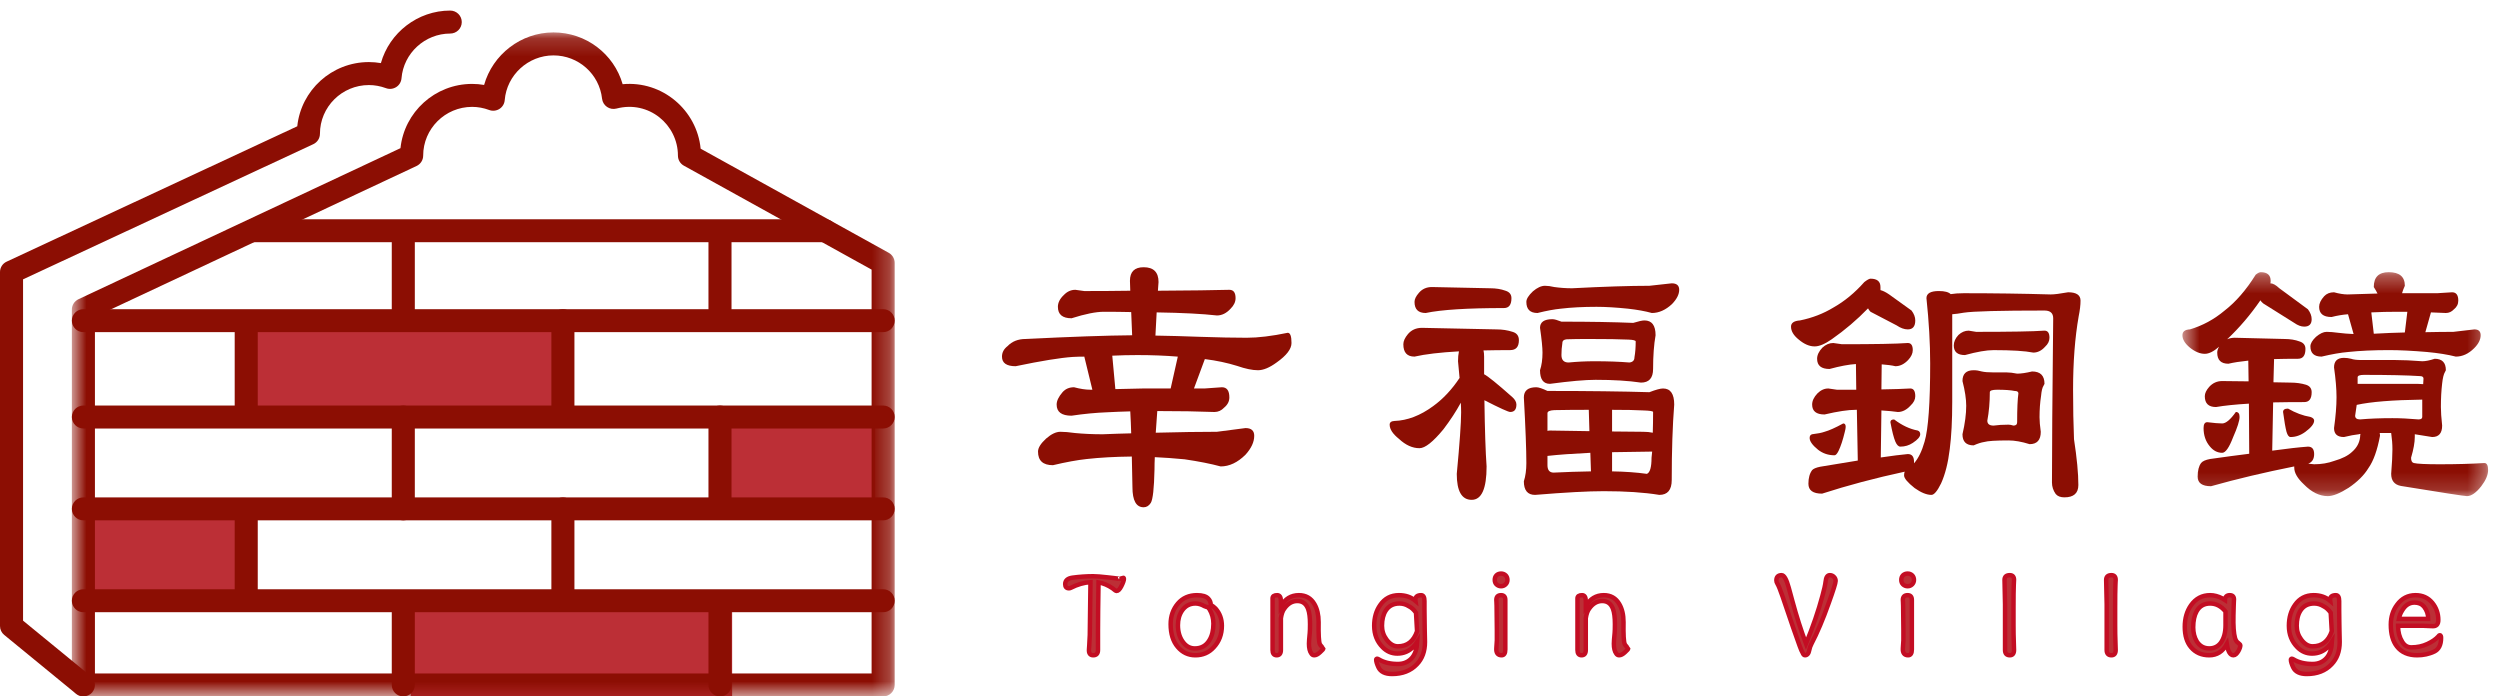<?xml version="1.0" encoding="UTF-8"?>
<svg width="140px" height="39px" viewBox="0 0 140 39" version="1.1" xmlns="http://www.w3.org/2000/svg" xmlns:xlink="http://www.w3.org/1999/xlink">
    <!-- Generator: sketchtool 46.2 (44496) - http://www.bohemiancoding.com/sketch -->
    <title>B4E18140-A82F-4776-AF0C-4A795D2A7B87</title>
    <desc>Created with sketchtool.</desc>
    <defs>
        <polygon id="path-1" points="0.691 37.34 46.769 37.34 46.769 0.155 0.691 0.155"></polygon>
        <polygon id="path-3" points="17.667 12.847 17.667 0.306 0.549 0.306 0.549 12.847"></polygon>
    </defs>
    <g id="1140" stroke="none" stroke-width="1" fill="none" fill-rule="evenodd">
        <g id="320_首頁" transform="translate(-90, -40)">
            <g id="Page-1-Copy-5" transform="translate(90, 40)">
                <polygon id="Fill-1" fill="#BC2F36" points="23 39 41 39 41 34 23 34"></polygon>
                <polygon id="Fill-2" fill="#BC2F36" points="5 34 14 34 14 29 5 29"></polygon>
                <polygon id="Fill-3" fill="#BC2F36" points="40 28 49 28 49 23 40 23"></polygon>
                <polygon id="Fill-4" fill="#BC2F36" points="14 23 31 23 31 18 14 18"></polygon>
                <g id="Group-101">
                    <g id="Group-7" transform="translate(3.333, 1.66)">
                        <mask id="mask-2" fill="white">
                            <use xlink:href="#path-1"></use>
                        </mask>
                        <g id="Clip-6"></g>
                        <path d="M1.983,36.054 L45.477,36.054 L45.477,13.439 L34.962,7.617 C34.757,7.503 34.631,7.288 34.631,7.054 C34.631,5.323 33.002,3.943 31.19,4.419 C31.009,4.467 30.815,4.434 30.66,4.328 C30.505,4.221 30.403,4.054 30.383,3.868 C30.23,2.485 29.06,1.442 27.66,1.442 C26.243,1.442 25.045,2.543 24.931,3.949 C24.916,4.15 24.806,4.332 24.635,4.44 C24.464,4.548 24.251,4.571 24.061,4.5 C23.75,4.384 23.427,4.325 23.106,4.325 C21.594,4.325 20.365,5.55 20.365,7.054 C20.365,7.304 20.22,7.53 19.993,7.636 L1.983,16.084 L1.983,36.054 Z M46.123,37.341 L1.338,37.341 C0.981,37.341 0.691,37.053 0.691,36.698 L0.691,15.676 C0.691,15.428 0.836,15.201 1.062,15.095 L19.094,6.637 C19.305,4.618 21.024,3.039 23.106,3.039 C23.331,3.039 23.556,3.058 23.777,3.097 C24.255,1.398 25.835,0.155 27.66,0.155 C29.486,0.155 31.047,1.363 31.535,3.055 C33.772,2.848 35.695,4.519 35.903,6.666 L46.437,12.498 C46.642,12.612 46.769,12.827 46.769,13.061 L46.769,36.698 C46.769,37.053 46.48,37.341 46.123,37.341 L46.123,37.341 Z" id="Fill-5" fill="#8C0E03" mask="url(#mask-2)"></path>
                    </g>
                    <path d="M49.456,34.285 L4.671,34.285 C4.314,34.285 4.024,33.997 4.024,33.642 C4.024,33.286 4.314,32.998 4.671,32.998 L49.456,32.998 C49.813,32.998 50.102,33.286 50.102,33.642 C50.102,33.997 49.813,34.285 49.456,34.285" id="Fill-8" fill="#8C0E03"></path>
                    <path d="M49.456,29.14 L4.671,29.14 C4.314,29.14 4.024,28.852 4.024,28.497 C4.024,28.142 4.314,27.854 4.671,27.854 L49.456,27.854 C49.813,27.854 50.102,28.142 50.102,28.497 C50.102,28.852 49.813,29.14 49.456,29.14" id="Fill-10" fill="#8C0E03"></path>
                    <path d="M49.456,23.996 L4.671,23.996 C4.314,23.996 4.024,23.708 4.024,23.353 C4.024,22.998 4.314,22.71 4.671,22.71 L49.456,22.71 C49.813,22.71 50.102,22.998 50.102,23.353 C50.102,23.708 49.813,23.996 49.456,23.996" id="Fill-12" fill="#8C0E03"></path>
                    <path d="M13.789,34.042 C13.431,34.042 13.143,33.754 13.143,33.398 L13.143,28.658 C13.143,28.303 13.431,28.015 13.789,28.015 C14.146,28.015 14.434,28.303 14.434,28.658 L14.434,33.398 C14.434,33.754 14.146,34.042 13.789,34.042" id="Fill-14" fill="#8C0E03"></path>
                    <path d="M22.584,39 C22.228,39 21.939,38.712 21.939,38.357 L21.939,33.856 C21.939,33.501 22.228,33.213 22.584,33.213 C22.941,33.213 23.23,33.501 23.23,33.856 L23.23,38.357 C23.23,38.712 22.941,39 22.584,39" id="Fill-16" fill="#8C0E03"></path>
                    <path d="M22.584,29.14 C22.228,29.14 21.939,28.852 21.939,28.497 L21.939,23.353 C21.939,22.998 22.228,22.71 22.584,22.71 C22.941,22.71 23.23,22.998 23.23,23.353 L23.23,28.497 C23.23,28.852 22.941,29.14 22.584,29.14" id="Fill-18" fill="#8C0E03"></path>
                    <path d="M22.584,18.354 C22.228,18.354 21.939,18.066 21.939,17.711 L21.939,13.186 C21.939,12.831 22.228,12.543 22.584,12.543 C22.941,12.543 23.23,12.831 23.23,13.186 L23.23,17.711 C23.23,18.066 22.941,18.354 22.584,18.354" id="Fill-20" fill="#8C0E03"></path>
                    <path d="M31.523,34.042 C31.167,34.042 30.877,33.754 30.877,33.398 L30.877,28.497 C30.877,28.142 31.167,27.854 31.523,27.854 C31.88,27.854 32.168,28.142 32.168,28.497 L32.168,33.398 C32.168,33.754 31.88,34.042 31.523,34.042" id="Fill-22" fill="#8C0E03"></path>
                    <path d="M49.456,18.6 L4.671,18.6 C4.314,18.6 4.024,18.312 4.024,17.957 C4.024,17.601 4.314,17.314 4.671,17.314 L49.456,17.314 C49.813,17.314 50.102,17.601 50.102,17.957 C50.102,18.312 49.813,18.6 49.456,18.6" id="Fill-24" fill="#8C0E03"></path>
                    <path d="M13.789,23.501 C13.431,23.501 13.143,23.213 13.143,22.858 L13.143,18.117 C13.143,17.762 13.431,17.474 13.789,17.474 C14.146,17.474 14.434,17.762 14.434,18.117 L14.434,22.858 C14.434,23.213 14.146,23.501 13.789,23.501" id="Fill-26" fill="#8C0E03"></path>
                    <path d="M31.523,23.501 C31.167,23.501 30.877,23.213 30.877,22.858 L30.877,17.956 C30.877,17.601 31.167,17.313 31.523,17.313 C31.88,17.313 32.168,17.601 32.168,17.956 L32.168,22.858 C32.168,23.213 31.88,23.501 31.523,23.501" id="Fill-28" fill="#8C0E03"></path>
                    <path d="M40.319,39 C39.962,39 39.674,38.712 39.674,38.357 L39.674,33.856 C39.674,33.501 39.962,33.213 40.319,33.213 C40.676,33.213 40.965,33.501 40.965,33.856 L40.965,38.357 C40.965,38.712 40.676,39 40.319,39" id="Fill-30" fill="#8C0E03"></path>
                    <path d="M40.319,28.647 C39.962,28.647 39.674,28.36 39.674,28.004 L39.674,23.353 C39.674,22.997 39.962,22.71 40.319,22.71 C40.676,22.71 40.965,22.997 40.965,23.353 L40.965,28.004 C40.965,28.36 40.676,28.647 40.319,28.647" id="Fill-32" fill="#8C0E03"></path>
                    <path d="M40.319,17.939 C39.962,17.939 39.674,17.651 39.674,17.296 L39.674,13.557 C39.674,13.203 39.962,12.914 40.319,12.914 C40.676,12.914 40.965,13.203 40.965,13.557 L40.965,17.296 C40.965,17.651 40.676,17.939 40.319,17.939" id="Fill-34" fill="#8C0E03"></path>
                    <path d="M46.208,13.565 L14.15,13.565 C13.794,13.565 13.505,13.277 13.505,12.922 C13.505,12.566 13.794,12.279 14.15,12.279 L46.208,12.279 C46.565,12.279 46.853,12.566 46.853,12.922 C46.853,13.277 46.565,13.565 46.208,13.565" id="Fill-36" fill="#8C0E03"></path>
                    <path d="M4.67,39 C4.526,39 4.38,38.952 4.26,38.853 L0.236,35.556 C0.086,35.434 0,35.251 0,35.059 L0,15.233 C0,14.984 0.144,14.757 0.373,14.652 L16.647,7.072 C16.858,5.055 18.576,3.476 20.658,3.476 C20.883,3.476 21.108,3.496 21.33,3.534 C21.807,1.835 23.386,0.592 25.212,0.592 C25.569,0.592 25.859,0.88 25.859,1.236 C25.859,1.591 25.569,1.879 25.212,1.879 C23.795,1.879 22.597,2.98 22.484,4.386 C22.467,4.587 22.358,4.77 22.187,4.877 C22.016,4.985 21.804,5.009 21.614,4.937 C21.302,4.822 20.979,4.763 20.658,4.763 C19.146,4.763 17.917,5.987 17.917,7.491 C17.917,7.742 17.772,7.968 17.544,8.074 L1.291,15.643 L1.291,34.756 L5.081,37.861 C5.356,38.086 5.396,38.491 5.169,38.765 C5.042,38.92 4.857,39 4.67,39" id="Fill-38" fill="#8C0E03"></path>
                    <path d="M62.911,32.356 C62.93,32.356 62.941,32.376 62.941,32.415 C62.941,32.499 62.892,32.639 62.792,32.836 C62.703,33.008 62.615,33.095 62.526,33.095 C62.491,33.095 62.417,33.045 62.303,32.946 C62.047,32.77 61.784,32.659 61.517,32.615 C61.498,33.839 61.488,34.735 61.488,35.301 L61.488,36.4 C61.488,36.597 61.399,36.695 61.222,36.695 C61.048,36.695 60.969,36.588 60.983,36.371 L60.999,36.127 C61.009,36.004 61.018,35.815 61.028,35.559 L61.066,32.6 C60.7,32.624 60.334,32.73 59.969,32.917 C59.929,32.936 59.895,32.946 59.865,32.946 C59.722,32.946 59.65,32.868 59.65,32.711 C59.65,32.509 59.786,32.388 60.057,32.349 C60.458,32.295 60.845,32.269 61.222,32.269 C61.389,32.269 61.666,32.29 62.052,32.335 L62.37,32.371 C62.622,32.401 62.725,32.415 62.682,32.415 C62.711,32.415 62.753,32.406 62.807,32.386 C62.857,32.366 62.892,32.356 62.911,32.356" id="Fill-40" fill="#BC2F36"></path>
                    <path d="M62.911,32.356 C62.93,32.356 62.941,32.376 62.941,32.415 C62.941,32.499 62.892,32.639 62.792,32.836 C62.703,33.008 62.615,33.095 62.526,33.095 C62.491,33.095 62.417,33.045 62.303,32.946 C62.047,32.77 61.784,32.659 61.517,32.615 C61.498,33.839 61.488,34.735 61.488,35.301 L61.488,36.4 C61.488,36.597 61.399,36.695 61.222,36.695 C61.048,36.695 60.969,36.588 60.983,36.371 L60.999,36.127 C61.009,36.004 61.018,35.815 61.028,35.559 L61.066,32.6 C60.7,32.624 60.334,32.73 59.969,32.917 C59.929,32.936 59.895,32.946 59.865,32.946 C59.722,32.946 59.65,32.868 59.65,32.711 C59.65,32.509 59.786,32.388 60.057,32.349 C60.458,32.295 60.845,32.269 61.222,32.269 C61.389,32.269 61.666,32.29 62.052,32.335 L62.37,32.371 C62.622,32.401 62.725,32.415 62.682,32.415 C62.711,32.415 62.753,32.406 62.807,32.386 C62.857,32.366 62.892,32.356 62.911,32.356 Z" id="Stroke-42" stroke="#C30D23" stroke-width="0.25"></path>
                    <path d="M66.913,36.312 C67.269,36.312 67.538,36.162 67.721,35.861 C67.874,35.616 67.951,35.304 67.951,34.924 C67.951,34.63 67.876,34.358 67.729,34.113 L67.646,34.01 C67.607,34.005 67.541,33.982 67.446,33.944 C67.274,33.844 67.106,33.796 66.942,33.796 C66.631,33.796 66.384,33.926 66.201,34.186 C66.043,34.413 65.964,34.689 65.964,35.013 C65.964,35.411 66.071,35.742 66.283,36.001 C66.451,36.208 66.661,36.312 66.913,36.312 M67.032,33.33 C67.343,33.33 67.556,33.397 67.669,33.529 C67.758,33.623 67.802,33.734 67.802,33.862 L67.802,33.87 C67.901,33.929 67.99,33.997 68.069,34.076 C68.306,34.342 68.425,34.664 68.425,35.043 C68.425,35.525 68.271,35.928 67.966,36.253 C67.698,36.547 67.357,36.695 66.942,36.695 C66.543,36.695 66.211,36.537 65.95,36.224 C65.687,35.913 65.556,35.49 65.556,34.953 C65.556,34.501 65.692,34.115 65.964,33.796 C66.231,33.485 66.586,33.33 67.032,33.33" id="Fill-44" fill="#BC2F36"></path>
                    <path d="M66.913,36.312 C67.269,36.312 67.538,36.162 67.721,35.861 C67.874,35.616 67.951,35.304 67.951,34.924 C67.951,34.63 67.876,34.358 67.729,34.113 L67.646,34.01 C67.607,34.005 67.541,33.982 67.446,33.944 C67.274,33.844 67.106,33.796 66.942,33.796 C66.631,33.796 66.384,33.926 66.201,34.186 C66.043,34.413 65.964,34.689 65.964,35.013 C65.964,35.411 66.071,35.742 66.283,36.001 C66.451,36.208 66.661,36.312 66.913,36.312 Z M67.032,33.33 C67.343,33.33 67.556,33.397 67.669,33.529 C67.758,33.623 67.802,33.734 67.802,33.862 L67.802,33.87 C67.901,33.929 67.99,33.997 68.069,34.076 C68.306,34.342 68.425,34.664 68.425,35.043 C68.425,35.525 68.271,35.928 67.966,36.253 C67.698,36.547 67.357,36.695 66.942,36.695 C66.543,36.695 66.211,36.537 65.95,36.224 C65.687,35.913 65.556,35.49 65.556,34.953 C65.556,34.501 65.692,34.115 65.964,33.796 C66.231,33.485 66.586,33.33 67.032,33.33 Z" id="Stroke-46" stroke="#C30D23" stroke-width="0.25"></path>
                    <path d="M71.522,33.33 C71.661,33.33 71.73,33.439 71.73,33.656 L71.73,33.943 C71.967,33.535 72.303,33.33 72.738,33.33 C73.123,33.33 73.412,33.495 73.605,33.825 C73.762,34.091 73.842,34.427 73.842,34.836 C73.832,35.534 73.855,35.945 73.909,36.068 C73.924,36.103 73.961,36.152 74.02,36.216 C74.079,36.275 74.109,36.307 74.109,36.312 C74.109,36.346 74.047,36.417 73.924,36.526 C73.805,36.639 73.696,36.695 73.597,36.695 C73.528,36.695 73.474,36.664 73.435,36.599 C73.346,36.481 73.302,36.297 73.302,36.046 C73.302,35.948 73.316,35.748 73.346,35.449 C73.356,35.345 73.361,35.18 73.361,34.954 C73.361,34.585 73.326,34.305 73.257,34.112 C73.148,33.808 72.946,33.656 72.649,33.656 C72.362,33.656 72.118,33.8 71.916,34.091 C71.827,34.209 71.765,34.385 71.73,34.622 L71.73,36.4 C71.73,36.597 71.651,36.695 71.493,36.695 C71.34,36.695 71.263,36.597 71.263,36.4 L71.263,33.507 C71.263,33.389 71.35,33.33 71.522,33.33" id="Fill-48" fill="#BC2F36"></path>
                    <path d="M71.522,33.33 C71.661,33.33 71.73,33.439 71.73,33.656 L71.73,33.943 C71.967,33.535 72.303,33.33 72.738,33.33 C73.123,33.33 73.412,33.495 73.605,33.825 C73.762,34.091 73.842,34.427 73.842,34.836 C73.832,35.534 73.855,35.945 73.909,36.068 C73.924,36.103 73.961,36.152 74.02,36.216 C74.079,36.275 74.109,36.307 74.109,36.312 C74.109,36.346 74.047,36.417 73.924,36.526 C73.805,36.639 73.696,36.695 73.597,36.695 C73.528,36.695 73.474,36.664 73.435,36.599 C73.346,36.481 73.302,36.297 73.302,36.046 C73.302,35.948 73.316,35.748 73.346,35.449 C73.356,35.345 73.361,35.18 73.361,34.954 C73.361,34.585 73.326,34.305 73.257,34.112 C73.148,33.808 72.946,33.656 72.649,33.656 C72.362,33.656 72.118,33.8 71.916,34.091 C71.827,34.209 71.765,34.385 71.73,34.622 L71.73,36.4 C71.73,36.597 71.651,36.695 71.493,36.695 C71.34,36.695 71.263,36.597 71.263,36.4 L71.263,33.507 C71.263,33.389 71.35,33.33 71.522,33.33 Z" id="Stroke-50" stroke="#C30D23" stroke-width="0.25"></path>
                    <path d="M79.296,34.312 C79.173,34.14 79.038,34.019 78.896,33.95 C78.733,33.846 78.558,33.796 78.37,33.796 C78.033,33.796 77.779,33.926 77.607,34.186 C77.463,34.407 77.392,34.693 77.392,35.043 C77.392,35.328 77.475,35.584 77.643,35.81 C77.831,36.065 78.043,36.194 78.281,36.194 C78.804,36.194 79.163,35.913 79.355,35.352 L79.296,34.312 Z M78.34,33.33 C78.711,33.33 79.019,33.436 79.267,33.648 L79.259,33.597 C79.259,33.419 79.368,33.33 79.585,33.33 C79.708,33.33 79.77,33.439 79.77,33.655 L79.77,34.12 L79.778,34.777 C79.778,34.836 79.78,35.008 79.785,35.293 C79.795,35.53 79.799,35.748 79.799,35.951 C79.799,36.472 79.647,36.889 79.341,37.204 C79,37.564 78.538,37.744 77.955,37.744 C77.564,37.744 77.31,37.618 77.192,37.367 C77.108,37.185 77.065,37.044 77.065,36.946 C77.065,36.907 77.085,36.887 77.125,36.887 C77.139,36.887 77.169,36.899 77.213,36.924 C77.495,37.096 77.851,37.183 78.281,37.183 C78.617,37.183 78.886,37.062 79.088,36.82 C79.252,36.619 79.346,36.324 79.37,35.936 C79.301,36.044 79.232,36.134 79.163,36.208 C78.911,36.469 78.607,36.6 78.251,36.6 C77.935,36.6 77.663,36.483 77.436,36.253 C77.115,35.933 76.954,35.53 76.954,35.043 C76.954,34.585 77.068,34.196 77.295,33.877 C77.547,33.513 77.895,33.33 78.34,33.33 L78.34,33.33 Z" id="Fill-52" fill="#BC2F36"></path>
                    <path d="M79.296,34.312 C79.173,34.14 79.038,34.019 78.896,33.95 C78.733,33.846 78.558,33.796 78.37,33.796 C78.033,33.796 77.779,33.926 77.607,34.186 C77.463,34.407 77.392,34.693 77.392,35.043 C77.392,35.328 77.475,35.584 77.643,35.81 C77.831,36.065 78.043,36.194 78.281,36.194 C78.804,36.194 79.163,35.913 79.355,35.352 L79.296,34.312 Z M78.34,33.33 C78.711,33.33 79.019,33.436 79.267,33.648 L79.259,33.597 C79.259,33.419 79.368,33.33 79.585,33.33 C79.708,33.33 79.77,33.439 79.77,33.655 L79.77,34.12 L79.778,34.777 C79.778,34.836 79.78,35.008 79.785,35.293 C79.795,35.53 79.799,35.748 79.799,35.951 C79.799,36.472 79.647,36.889 79.341,37.204 C79,37.564 78.538,37.744 77.955,37.744 C77.564,37.744 77.31,37.618 77.192,37.367 C77.108,37.185 77.065,37.044 77.065,36.946 C77.065,36.907 77.085,36.887 77.125,36.887 C77.139,36.887 77.169,36.899 77.213,36.924 C77.495,37.096 77.851,37.183 78.281,37.183 C78.617,37.183 78.886,37.062 79.088,36.82 C79.252,36.619 79.346,36.324 79.37,35.936 C79.301,36.044 79.232,36.134 79.163,36.208 C78.911,36.469 78.607,36.6 78.251,36.6 C77.935,36.6 77.663,36.483 77.436,36.253 C77.115,35.933 76.954,35.53 76.954,35.043 C76.954,34.585 77.068,34.196 77.295,33.877 C77.547,33.513 77.895,33.33 78.34,33.33 Z" id="Stroke-54" stroke="#C30D23" stroke-width="0.25"></path>
                    <path d="M84.061,33.33 C84.219,33.33 84.298,33.418 84.298,33.596 L84.298,36.371 C84.298,36.587 84.229,36.695 84.091,36.695 C83.878,36.695 83.78,36.567 83.795,36.312 L83.824,35.861 L83.824,35.279 L83.809,33.929 C83.809,33.874 83.806,33.808 83.802,33.729 C83.797,33.66 83.795,33.616 83.795,33.596 C83.795,33.418 83.883,33.33 84.061,33.33 M84.061,32.12 C84.165,32.12 84.252,32.155 84.322,32.224 C84.385,32.292 84.417,32.376 84.417,32.475 C84.417,32.573 84.382,32.657 84.314,32.726 C84.244,32.794 84.16,32.829 84.061,32.829 C83.962,32.829 83.876,32.794 83.802,32.726 C83.737,32.661 83.706,32.578 83.706,32.475 C83.706,32.371 83.737,32.285 83.802,32.216 C83.871,32.152 83.957,32.12 84.061,32.12" id="Fill-56" fill="#BC2F36"></path>
                    <path d="M84.061,33.33 C84.219,33.33 84.298,33.418 84.298,33.596 L84.298,36.371 C84.298,36.587 84.229,36.695 84.091,36.695 C83.878,36.695 83.78,36.567 83.795,36.312 L83.824,35.861 L83.824,35.279 L83.809,33.929 C83.809,33.874 83.806,33.808 83.802,33.729 C83.797,33.66 83.795,33.616 83.795,33.596 C83.795,33.418 83.883,33.33 84.061,33.33 Z M84.061,32.12 C84.165,32.12 84.252,32.155 84.322,32.224 C84.385,32.292 84.417,32.376 84.417,32.475 C84.417,32.573 84.382,32.657 84.314,32.726 C84.244,32.794 84.16,32.829 84.061,32.829 C83.962,32.829 83.876,32.794 83.802,32.726 C83.737,32.661 83.706,32.578 83.706,32.475 C83.706,32.371 83.737,32.285 83.802,32.216 C83.871,32.152 83.957,32.12 84.061,32.12 Z" id="Stroke-58" stroke="#C30D23" stroke-width="0.25"></path>
                    <path d="M88.597,33.33 C88.735,33.33 88.804,33.439 88.804,33.656 L88.804,33.943 C89.042,33.535 89.378,33.33 89.813,33.33 C90.198,33.33 90.487,33.495 90.679,33.825 C90.837,34.091 90.917,34.427 90.917,34.836 C90.906,35.534 90.929,35.945 90.984,36.068 C90.999,36.103 91.035,36.152 91.094,36.216 C91.153,36.275 91.183,36.307 91.183,36.312 C91.183,36.346 91.121,36.417 90.999,36.526 C90.879,36.639 90.77,36.695 90.672,36.695 C90.603,36.695 90.549,36.664 90.509,36.599 C90.42,36.481 90.376,36.297 90.376,36.046 C90.376,35.948 90.39,35.748 90.42,35.449 C90.43,35.345 90.435,35.18 90.435,34.954 C90.435,34.585 90.4,34.305 90.331,34.112 C90.223,33.808 90.02,33.656 89.724,33.656 C89.437,33.656 89.193,33.8 88.99,34.091 C88.901,34.209 88.839,34.385 88.804,34.622 L88.804,36.4 C88.804,36.597 88.725,36.695 88.568,36.695 C88.414,36.695 88.338,36.597 88.338,36.4 L88.338,33.507 C88.338,33.389 88.424,33.33 88.597,33.33" id="Fill-60" fill="#BC2F36"></path>
                    <path d="M88.597,33.33 C88.735,33.33 88.804,33.439 88.804,33.656 L88.804,33.943 C89.042,33.535 89.378,33.33 89.813,33.33 C90.198,33.33 90.487,33.495 90.679,33.825 C90.837,34.091 90.917,34.427 90.917,34.836 C90.906,35.534 90.929,35.945 90.984,36.068 C90.999,36.103 91.035,36.152 91.094,36.216 C91.153,36.275 91.183,36.307 91.183,36.312 C91.183,36.346 91.121,36.417 90.999,36.526 C90.879,36.639 90.77,36.695 90.672,36.695 C90.603,36.695 90.549,36.664 90.509,36.599 C90.42,36.481 90.376,36.297 90.376,36.046 C90.376,35.948 90.39,35.748 90.42,35.449 C90.43,35.345 90.435,35.18 90.435,34.954 C90.435,34.585 90.4,34.305 90.331,34.112 C90.223,33.808 90.02,33.656 89.724,33.656 C89.437,33.656 89.193,33.8 88.99,34.091 C88.901,34.209 88.839,34.385 88.804,34.622 L88.804,36.4 C88.804,36.597 88.725,36.695 88.568,36.695 C88.414,36.695 88.338,36.597 88.338,36.4 L88.338,33.507 C88.338,33.389 88.424,33.33 88.597,33.33 Z" id="Stroke-62" stroke="#C30D23" stroke-width="0.25"></path>
                    <path d="M99.772,32.209 C99.91,32.209 100.044,32.445 100.172,32.918 L100.379,33.678 C100.602,34.504 100.854,35.293 101.136,36.046 C101.521,35.112 101.828,34.221 102.054,33.375 C102.153,33.02 102.213,32.752 102.233,32.571 C102.257,32.33 102.336,32.209 102.469,32.209 C102.564,32.209 102.643,32.243 102.706,32.312 C102.766,32.371 102.796,32.445 102.796,32.533 C102.796,32.641 102.668,33.053 102.41,33.766 C102.089,34.671 101.766,35.436 101.439,36.061 C101.38,36.174 101.341,36.287 101.321,36.4 C101.286,36.597 101.205,36.695 101.076,36.695 C101.027,36.695 100.985,36.652 100.95,36.563 C100.911,36.504 100.854,36.374 100.78,36.171 C100.617,35.734 100.299,34.811 99.824,33.404 C99.695,33.03 99.599,32.791 99.535,32.689 C99.495,32.625 99.476,32.563 99.476,32.504 C99.476,32.307 99.574,32.209 99.772,32.209" id="Fill-64" fill="#BC2F36"></path>
                    <path d="M99.772,32.209 C99.91,32.209 100.044,32.445 100.172,32.918 L100.379,33.678 C100.602,34.504 100.854,35.293 101.136,36.046 C101.521,35.112 101.828,34.221 102.054,33.375 C102.153,33.02 102.213,32.752 102.233,32.571 C102.257,32.33 102.336,32.209 102.469,32.209 C102.564,32.209 102.643,32.243 102.706,32.312 C102.766,32.371 102.796,32.445 102.796,32.533 C102.796,32.641 102.668,33.053 102.41,33.766 C102.089,34.671 101.766,35.436 101.439,36.061 C101.38,36.174 101.341,36.287 101.321,36.4 C101.286,36.597 101.205,36.695 101.076,36.695 C101.027,36.695 100.985,36.652 100.95,36.563 C100.911,36.504 100.854,36.374 100.78,36.171 C100.617,35.734 100.299,34.811 99.824,33.404 C99.695,33.03 99.599,32.791 99.535,32.689 C99.495,32.625 99.476,32.563 99.476,32.504 C99.476,32.307 99.574,32.209 99.772,32.209 Z" id="Stroke-66" stroke="#C30D23" stroke-width="0.25"></path>
                    <path d="M106.828,33.33 C106.985,33.33 107.064,33.418 107.064,33.596 L107.064,36.371 C107.064,36.587 106.995,36.695 106.857,36.695 C106.644,36.695 106.546,36.567 106.561,36.312 L106.59,35.861 L106.59,35.279 L106.575,33.929 C106.575,33.874 106.573,33.808 106.568,33.729 C106.563,33.66 106.561,33.616 106.561,33.596 C106.561,33.418 106.649,33.33 106.828,33.33 M106.828,32.12 C106.931,32.12 107.018,32.155 107.088,32.224 C107.151,32.292 107.183,32.376 107.183,32.475 C107.183,32.573 107.148,32.657 107.08,32.726 C107.01,32.794 106.926,32.829 106.828,32.829 C106.728,32.829 106.642,32.794 106.568,32.726 C106.503,32.661 106.472,32.578 106.472,32.475 C106.472,32.371 106.503,32.285 106.568,32.216 C106.637,32.152 106.723,32.12 106.828,32.12" id="Fill-68" fill="#BC2F36"></path>
                    <path d="M106.828,33.33 C106.985,33.33 107.064,33.418 107.064,33.596 L107.064,36.371 C107.064,36.587 106.995,36.695 106.857,36.695 C106.644,36.695 106.546,36.567 106.561,36.312 L106.59,35.861 L106.59,35.279 L106.575,33.929 C106.575,33.874 106.573,33.808 106.568,33.729 C106.563,33.66 106.561,33.616 106.561,33.596 C106.561,33.418 106.649,33.33 106.828,33.33 Z M106.828,32.12 C106.931,32.12 107.018,32.155 107.088,32.224 C107.151,32.292 107.183,32.376 107.183,32.475 C107.183,32.573 107.148,32.657 107.08,32.726 C107.01,32.794 106.926,32.829 106.828,32.829 C106.728,32.829 106.642,32.794 106.568,32.726 C106.503,32.661 106.472,32.578 106.472,32.475 C106.472,32.371 106.503,32.285 106.568,32.216 C106.637,32.152 106.723,32.12 106.828,32.12 Z" id="Stroke-70" stroke="#C30D23" stroke-width="0.25"></path>
                    <path d="M112.549,32.209 C112.707,32.209 112.786,32.297 112.786,32.474 C112.786,32.499 112.784,32.543 112.779,32.607 C112.775,32.666 112.772,32.715 112.772,32.755 C112.761,33.011 112.756,33.441 112.756,34.046 L112.756,34.984 C112.756,35.357 112.761,35.672 112.772,35.927 C112.781,36.184 112.786,36.34 112.786,36.4 C112.786,36.597 112.707,36.695 112.549,36.695 C112.371,36.695 112.282,36.597 112.282,36.4 L112.282,33.839 C112.282,33.687 112.277,33.459 112.267,33.153 C112.257,32.853 112.253,32.627 112.253,32.474 C112.253,32.297 112.351,32.209 112.549,32.209" id="Fill-72" fill="#BC2F36"></path>
                    <path d="M112.549,32.209 C112.707,32.209 112.786,32.297 112.786,32.474 C112.786,32.499 112.784,32.543 112.779,32.607 C112.775,32.666 112.772,32.715 112.772,32.755 C112.761,33.011 112.756,33.441 112.756,34.046 L112.756,34.984 C112.756,35.357 112.761,35.672 112.772,35.927 C112.781,36.184 112.786,36.34 112.786,36.4 C112.786,36.597 112.707,36.695 112.549,36.695 C112.371,36.695 112.282,36.597 112.282,36.4 L112.282,33.839 C112.282,33.687 112.277,33.459 112.267,33.153 C112.257,32.853 112.253,32.627 112.253,32.474 C112.253,32.297 112.351,32.209 112.549,32.209 Z" id="Stroke-74" stroke="#C30D23" stroke-width="0.25"></path>
                    <path d="M118.24,32.209 C118.399,32.209 118.478,32.297 118.478,32.474 C118.478,32.499 118.475,32.543 118.47,32.607 C118.466,32.666 118.464,32.715 118.464,32.755 C118.453,33.011 118.448,33.441 118.448,34.046 L118.448,34.984 C118.448,35.357 118.453,35.672 118.464,35.927 C118.473,36.184 118.478,36.34 118.478,36.4 C118.478,36.597 118.399,36.695 118.24,36.695 C118.063,36.695 117.974,36.597 117.974,36.4 L117.974,33.839 C117.974,33.687 117.969,33.459 117.959,33.153 C117.949,32.853 117.945,32.627 117.945,32.474 C117.945,32.297 118.043,32.209 118.24,32.209" id="Fill-76" fill="#BC2F36"></path>
                    <path d="M118.24,32.209 C118.399,32.209 118.478,32.297 118.478,32.474 C118.478,32.499 118.475,32.543 118.47,32.607 C118.466,32.666 118.464,32.715 118.464,32.755 C118.453,33.011 118.448,33.441 118.448,34.046 L118.448,34.984 C118.448,35.357 118.453,35.672 118.464,35.927 C118.473,36.184 118.478,36.34 118.478,36.4 C118.478,36.597 118.399,36.695 118.24,36.695 C118.063,36.695 117.974,36.597 117.974,36.4 L117.974,33.839 C117.974,33.687 117.969,33.459 117.959,33.153 C117.949,32.853 117.945,32.627 117.945,32.474 C117.945,32.297 118.043,32.209 118.24,32.209 Z" id="Stroke-78" stroke="#C30D23" stroke-width="0.25"></path>
                    <path d="M123.769,33.796 C123.428,33.796 123.176,33.941 123.013,34.23 C122.884,34.462 122.82,34.762 122.82,35.131 C122.82,35.436 122.887,35.699 123.021,35.921 C123.189,36.181 123.421,36.311 123.718,36.311 C123.994,36.311 124.211,36.203 124.37,35.987 C124.543,35.741 124.629,35.419 124.629,35.02 L124.629,34.245 C124.387,33.946 124.1,33.796 123.769,33.796 L123.769,33.796 Z M124.599,33.604 C124.604,33.421 124.693,33.33 124.866,33.33 C125.024,33.33 125.103,33.409 125.103,33.567 C125.103,33.591 125.101,33.635 125.096,33.699 C125.091,33.783 125.088,33.852 125.088,33.906 L125.073,34.452 C125.059,35.053 125.088,35.48 125.163,35.736 C125.203,35.864 125.263,35.956 125.349,36.009 C125.422,36.068 125.459,36.11 125.459,36.134 C125.459,36.219 125.424,36.324 125.355,36.452 C125.261,36.614 125.168,36.695 125.073,36.695 C124.891,36.695 124.767,36.486 124.703,36.068 C124.476,36.486 124.147,36.695 123.718,36.695 C123.293,36.695 122.954,36.547 122.703,36.253 C122.465,35.977 122.347,35.594 122.347,35.101 C122.347,34.63 122.463,34.228 122.695,33.898 C122.961,33.52 123.319,33.33 123.769,33.33 C123.992,33.33 124.221,33.392 124.459,33.515 L124.599,33.604 Z" id="Fill-80" fill="#BC2F36"></path>
                    <path d="M123.769,33.796 C123.428,33.796 123.176,33.941 123.013,34.23 C122.884,34.462 122.82,34.762 122.82,35.131 C122.82,35.436 122.887,35.699 123.021,35.921 C123.189,36.181 123.421,36.311 123.718,36.311 C123.994,36.311 124.211,36.203 124.37,35.987 C124.543,35.741 124.629,35.419 124.629,35.02 L124.629,34.245 C124.387,33.946 124.1,33.796 123.769,33.796 Z M124.599,33.604 C124.604,33.421 124.693,33.33 124.866,33.33 C125.024,33.33 125.103,33.409 125.103,33.567 C125.103,33.591 125.101,33.635 125.096,33.699 C125.091,33.783 125.088,33.852 125.088,33.906 L125.073,34.452 C125.059,35.053 125.088,35.48 125.163,35.736 C125.203,35.864 125.263,35.956 125.349,36.009 C125.422,36.068 125.459,36.11 125.459,36.134 C125.459,36.219 125.424,36.324 125.355,36.452 C125.261,36.614 125.168,36.695 125.073,36.695 C124.891,36.695 124.767,36.486 124.703,36.068 C124.476,36.486 124.147,36.695 123.718,36.695 C123.293,36.695 122.954,36.547 122.703,36.253 C122.465,35.977 122.347,35.594 122.347,35.101 C122.347,34.63 122.463,34.228 122.695,33.898 C122.961,33.52 123.319,33.33 123.769,33.33 C123.992,33.33 124.221,33.392 124.459,33.515 L124.599,33.604 Z" id="Stroke-82" stroke="#C30D23" stroke-width="0.25"></path>
                    <path d="M130.52,34.312 C130.397,34.14 130.262,34.019 130.12,33.95 C129.957,33.846 129.781,33.796 129.594,33.796 C129.257,33.796 129.003,33.926 128.831,34.186 C128.687,34.407 128.616,34.693 128.616,35.043 C128.616,35.328 128.699,35.584 128.867,35.81 C129.055,36.065 129.267,36.194 129.505,36.194 C130.028,36.194 130.387,35.913 130.579,35.352 L130.52,34.312 Z M129.564,33.33 C129.935,33.33 130.243,33.436 130.491,33.648 L130.483,33.597 C130.483,33.419 130.591,33.33 130.809,33.33 C130.932,33.33 130.994,33.439 130.994,33.655 L130.994,34.12 L131.001,34.777 C131.001,34.836 131.004,35.008 131.009,35.293 C131.019,35.53 131.023,35.748 131.023,35.951 C131.023,36.472 130.871,36.889 130.565,37.204 C130.224,37.564 129.762,37.744 129.179,37.744 C128.788,37.744 128.534,37.618 128.416,37.367 C128.332,37.185 128.289,37.044 128.289,36.946 C128.289,36.907 128.309,36.887 128.349,36.887 C128.363,36.887 128.393,36.899 128.437,36.924 C128.719,37.096 129.075,37.183 129.505,37.183 C129.841,37.183 130.11,37.062 130.312,36.82 C130.476,36.619 130.57,36.324 130.594,35.936 C130.525,36.044 130.456,36.134 130.387,36.208 C130.135,36.469 129.831,36.6 129.475,36.6 C129.159,36.6 128.887,36.483 128.66,36.253 C128.339,35.933 128.178,35.53 128.178,35.043 C128.178,34.585 128.292,34.196 128.519,33.877 C128.771,33.513 129.119,33.33 129.564,33.33 L129.564,33.33 Z" id="Fill-84" fill="#BC2F36"></path>
                    <path d="M130.52,34.312 C130.397,34.14 130.262,34.019 130.12,33.95 C129.957,33.846 129.781,33.796 129.594,33.796 C129.257,33.796 129.003,33.926 128.831,34.186 C128.687,34.407 128.616,34.693 128.616,35.043 C128.616,35.328 128.699,35.584 128.867,35.81 C129.055,36.065 129.267,36.194 129.505,36.194 C130.028,36.194 130.387,35.913 130.579,35.352 L130.52,34.312 Z M129.564,33.33 C129.935,33.33 130.243,33.436 130.491,33.648 L130.483,33.597 C130.483,33.419 130.591,33.33 130.809,33.33 C130.932,33.33 130.994,33.439 130.994,33.655 L130.994,34.12 L131.001,34.777 C131.001,34.836 131.004,35.008 131.009,35.293 C131.019,35.53 131.023,35.748 131.023,35.951 C131.023,36.472 130.871,36.889 130.565,37.204 C130.224,37.564 129.762,37.744 129.179,37.744 C128.788,37.744 128.534,37.618 128.416,37.367 C128.332,37.185 128.289,37.044 128.289,36.946 C128.289,36.907 128.309,36.887 128.349,36.887 C128.363,36.887 128.393,36.899 128.437,36.924 C128.719,37.096 129.075,37.183 129.505,37.183 C129.841,37.183 130.11,37.062 130.312,36.82 C130.476,36.619 130.57,36.324 130.594,35.936 C130.525,36.044 130.456,36.134 130.387,36.208 C130.135,36.469 129.831,36.6 129.475,36.6 C129.159,36.6 128.887,36.483 128.66,36.253 C128.339,35.933 128.178,35.53 128.178,35.043 C128.178,34.585 128.292,34.196 128.519,33.877 C128.771,33.513 129.119,33.33 129.564,33.33 Z" id="Stroke-86" stroke="#C30D23" stroke-width="0.25"></path>
                    <path d="M135.211,33.744 C134.925,33.744 134.695,33.891 134.522,34.186 C134.429,34.329 134.366,34.487 134.336,34.659 L135.982,34.659 C135.982,34.403 135.903,34.174 135.745,33.972 C135.616,33.82 135.438,33.744 135.211,33.744 L135.211,33.744 Z M134.292,35.042 L134.292,35.065 C134.292,35.399 134.369,35.69 134.522,35.936 C134.646,36.147 134.816,36.252 135.033,36.252 C135.365,36.252 135.666,36.188 135.937,36.06 C136.204,35.934 136.405,35.796 136.538,35.647 C136.567,35.598 136.6,35.573 136.634,35.573 C136.679,35.573 136.701,35.623 136.701,35.721 C136.701,36.11 136.572,36.366 136.316,36.489 C136.024,36.626 135.706,36.695 135.36,36.695 C134.861,36.695 134.482,36.53 134.226,36.201 C133.998,35.91 133.885,35.505 133.885,34.983 C133.885,34.551 134.003,34.176 134.241,33.862 C134.502,33.507 134.846,33.33 135.271,33.33 C135.661,33.33 135.975,33.473 136.211,33.759 C136.434,34.034 136.546,34.354 136.546,34.718 C136.546,34.964 136.436,35.079 136.219,35.065 L136.027,35.057 C135.77,35.047 135.668,35.042 135.722,35.042 L134.292,35.042 Z" id="Fill-88" fill="#BC2F36"></path>
                    <path d="M135.211,33.744 C134.925,33.744 134.695,33.891 134.522,34.186 C134.429,34.329 134.366,34.487 134.336,34.659 L135.982,34.659 C135.982,34.403 135.903,34.174 135.745,33.972 C135.616,33.82 135.438,33.744 135.211,33.744 Z M134.292,35.042 L134.292,35.065 C134.292,35.399 134.369,35.69 134.522,35.936 C134.646,36.147 134.816,36.252 135.033,36.252 C135.365,36.252 135.666,36.188 135.937,36.06 C136.204,35.934 136.405,35.796 136.538,35.647 C136.567,35.598 136.6,35.573 136.634,35.573 C136.679,35.573 136.701,35.623 136.701,35.721 C136.701,36.11 136.572,36.366 136.316,36.489 C136.024,36.626 135.706,36.695 135.36,36.695 C134.861,36.695 134.482,36.53 134.226,36.201 C133.998,35.91 133.885,35.505 133.885,34.983 C133.885,34.551 134.003,34.176 134.241,33.862 C134.502,33.507 134.846,33.33 135.271,33.33 C135.661,33.33 135.975,33.473 136.211,33.759 C136.434,34.034 136.546,34.354 136.546,34.718 C136.546,34.964 136.436,35.079 136.219,35.065 L136.027,35.057 C135.77,35.047 135.668,35.042 135.722,35.042 L134.292,35.042 Z" id="Stroke-90" stroke="#C30D23" stroke-width="0.25"></path>
                    <path d="M62.46,21.79 L64.008,21.755 L65.557,21.755 L65.957,19.971 C65.25,19.913 64.495,19.884 63.695,19.884 C63.22,19.884 62.75,19.896 62.287,19.918 L62.46,21.79 Z M60.217,16.229 L60.721,16.299 C61.637,16.299 62.495,16.293 63.295,16.281 L63.277,15.726 C63.277,15.219 63.532,14.965 64.043,14.965 C64.6,14.965 64.878,15.242 64.878,15.796 L64.843,16.281 C66.664,16.27 67.998,16.252 68.844,16.229 C69.076,16.229 69.192,16.384 69.192,16.696 C69.192,16.905 69.1,17.101 68.914,17.286 C68.682,17.54 68.427,17.666 68.148,17.666 C67.337,17.574 66.212,17.517 64.773,17.494 L64.704,18.793 C65.458,18.804 66.293,18.828 67.209,18.862 C68.23,18.897 69.1,18.914 69.819,18.914 C70.457,18.914 71.222,18.822 72.115,18.636 C72.254,18.636 72.324,18.828 72.324,19.209 C72.324,19.543 72.046,19.907 71.489,20.3 C71.094,20.589 70.747,20.733 70.445,20.733 C70.132,20.733 69.743,20.652 69.28,20.491 C68.723,20.318 68.12,20.19 67.471,20.109 L66.862,21.755 L67.452,21.755 L68.427,21.686 C68.705,21.686 68.844,21.876 68.844,22.257 C68.844,22.477 68.746,22.668 68.549,22.829 C68.398,22.99 68.218,23.072 68.009,23.072 C67.105,23.037 66.038,23.019 64.808,23.019 C64.773,23.435 64.745,23.84 64.722,24.232 C66.055,24.197 67.198,24.18 68.148,24.18 L69.749,23.972 C70.074,23.972 70.237,24.117 70.237,24.405 C70.237,24.751 70.074,25.104 69.749,25.462 C69.308,25.9 68.844,26.12 68.357,26.12 C67.801,25.97 67.128,25.837 66.339,25.721 C65.737,25.664 65.18,25.623 64.669,25.601 C64.658,25.832 64.652,26.062 64.652,26.294 C64.629,27.356 64.56,27.979 64.443,28.164 C64.339,28.326 64.206,28.407 64.043,28.407 C63.626,28.407 63.417,28.03 63.417,27.28 C63.406,26.704 63.393,26.131 63.382,25.566 C62.432,25.577 61.591,25.623 60.86,25.705 C60.326,25.762 59.695,25.878 58.964,26.051 C58.407,26.051 58.129,25.797 58.129,25.289 C58.129,25.081 58.279,24.838 58.581,24.561 C58.871,24.307 59.138,24.18 59.382,24.18 C59.601,24.18 59.873,24.203 60.198,24.249 C60.686,24.296 61.202,24.319 61.747,24.319 C62.304,24.296 62.837,24.278 63.347,24.267 C63.336,23.862 63.318,23.453 63.295,23.037 C62.855,23.048 62.419,23.066 61.991,23.088 C61.365,23.112 60.703,23.175 60.007,23.279 C59.451,23.279 59.172,23.072 59.172,22.656 C59.172,22.448 59.282,22.217 59.502,21.963 C59.665,21.778 59.879,21.686 60.147,21.686 C60.495,21.778 60.796,21.824 61.052,21.824 L61.173,21.824 L60.721,19.971 C60.5,19.971 60.286,19.977 60.077,19.988 C59.382,20.035 58.314,20.208 56.877,20.508 C56.366,20.508 56.111,20.328 56.111,19.971 C56.111,19.739 56.215,19.543 56.424,19.382 C56.679,19.116 57.016,18.983 57.433,18.983 C59.984,18.856 61.973,18.787 63.4,18.775 L63.347,17.476 C62.86,17.465 62.35,17.459 61.817,17.459 C61.376,17.459 60.773,17.58 60.007,17.823 C59.497,17.823 59.242,17.609 59.242,17.182 C59.242,16.951 59.352,16.731 59.572,16.523 C59.758,16.327 59.973,16.229 60.217,16.229 L60.217,16.229 Z" id="Fill-92" fill="#8C0E03"></path>
                    <path d="M92.226,26.536 C92.399,26.466 92.486,26.167 92.486,25.635 C92.497,25.519 92.51,25.404 92.521,25.289 C91.709,25.3 90.961,25.312 90.276,25.323 L90.276,26.397 C90.996,26.409 91.646,26.454 92.226,26.536 L92.226,26.536 Z M90.276,22.95 L90.276,24.163 L92.016,24.18 C92.213,24.18 92.393,24.197 92.556,24.232 C92.567,23.874 92.573,23.487 92.573,23.071 C92.573,23.026 92.393,22.996 92.034,22.985 C91.616,22.961 91.031,22.95 90.276,22.95 L90.276,22.95 Z M91.251,20.3 C91.436,20.277 91.53,20.179 91.53,20.005 C91.576,19.751 91.599,19.457 91.599,19.122 C91.599,19.064 91.466,19.03 91.199,19.018 C90.747,18.995 89.976,18.983 88.885,18.983 C88.467,18.983 88.085,18.989 87.736,19 C87.575,19.013 87.493,19.082 87.493,19.209 C87.458,19.429 87.441,19.654 87.441,19.883 C87.441,20.161 87.575,20.3 87.841,20.3 C88.317,20.254 88.798,20.23 89.286,20.23 C90.039,20.23 90.694,20.254 91.251,20.3 L91.251,20.3 Z M89.094,26.397 L89.059,25.357 C88.074,25.404 87.273,25.462 86.658,25.531 L86.658,26.05 C86.658,26.327 86.774,26.466 87.006,26.466 C87.691,26.432 88.386,26.409 89.094,26.397 L89.094,26.397 Z M86.658,24.129 C86.705,24.117 86.751,24.11 86.797,24.11 L89.007,24.145 L88.972,22.95 L88.868,22.95 C88.207,22.95 87.597,22.956 87.041,22.967 C86.786,22.979 86.658,23.037 86.658,23.14 L86.658,24.129 Z M86.936,17.874 C87.041,17.874 87.209,17.921 87.441,18.013 C89.053,18.013 90.393,18.037 91.46,18.082 C91.761,17.99 91.97,17.944 92.086,17.944 C92.504,17.944 92.712,18.22 92.712,18.775 C92.62,19.295 92.573,19.925 92.573,20.663 C92.573,21.172 92.347,21.426 91.895,21.426 C91.199,21.322 90.352,21.27 89.355,21.27 C88.775,21.27 87.922,21.345 86.797,21.495 C86.426,21.495 86.241,21.241 86.241,20.733 C86.334,20.456 86.38,20.126 86.38,19.745 C86.38,19.468 86.334,19.007 86.241,18.359 C86.241,18.037 86.473,17.874 86.936,17.874 L86.936,17.874 Z M86.519,16.004 C86.67,16.004 86.844,16.027 87.041,16.074 C87.366,16.119 87.696,16.143 88.033,16.143 C89.831,16.05 91.274,16.004 92.365,16.004 L93.617,15.866 C93.896,15.866 94.035,15.987 94.035,16.229 C94.035,16.484 93.901,16.748 93.634,17.026 C93.275,17.361 92.898,17.528 92.504,17.528 C92.132,17.425 91.686,17.344 91.165,17.286 C90.491,17.217 89.906,17.182 89.407,17.182 C88.653,17.182 87.986,17.217 87.406,17.286 C87.046,17.321 86.612,17.401 86.101,17.528 C85.684,17.528 85.476,17.321 85.476,16.905 C85.476,16.743 85.597,16.547 85.841,16.316 C86.085,16.108 86.311,16.004 86.519,16.004 L86.519,16.004 Z M86.032,21.686 C86.16,21.686 86.369,21.755 86.658,21.893 C88.955,21.893 90.856,21.917 92.365,21.963 C92.724,21.824 92.979,21.755 93.13,21.755 C93.547,21.755 93.756,22.056 93.756,22.656 C93.663,23.833 93.617,25.242 93.617,26.882 C93.617,27.437 93.385,27.714 92.921,27.714 C92.074,27.575 91.036,27.506 89.807,27.506 C88.937,27.506 87.656,27.575 85.962,27.714 C85.545,27.714 85.336,27.459 85.336,26.951 C85.429,26.663 85.476,26.322 85.476,25.93 C85.476,25.179 85.429,23.955 85.336,22.257 C85.336,21.877 85.568,21.686 86.032,21.686 L86.032,21.686 Z M80.187,16.074 L83.458,16.143 C83.771,16.143 84.055,16.188 84.31,16.281 C84.531,16.351 84.641,16.49 84.641,16.697 C84.641,17.067 84.501,17.251 84.222,17.251 C82.171,17.251 80.709,17.344 79.84,17.528 C79.422,17.528 79.213,17.321 79.213,16.905 C79.213,16.755 79.294,16.587 79.456,16.402 C79.641,16.183 79.885,16.074 80.187,16.074 L80.187,16.074 Z M79.631,18.359 L83.806,18.446 C84.13,18.446 84.431,18.493 84.71,18.585 C84.942,18.654 85.058,18.81 85.058,19.052 C85.058,19.423 84.896,19.606 84.571,19.606 C84.049,19.606 83.551,19.613 83.076,19.624 C83.098,19.717 83.11,19.832 83.11,19.97 L83.11,20.958 C83.319,21.062 83.846,21.489 84.693,22.24 C84.844,22.379 84.919,22.517 84.919,22.656 C84.919,22.933 84.803,23.071 84.571,23.071 C84.466,23.071 83.985,22.852 83.127,22.413 C83.15,24.076 83.191,25.312 83.249,26.12 C83.249,27.367 82.971,27.991 82.414,27.991 C81.857,27.991 81.579,27.506 81.579,26.536 C81.741,24.826 81.823,23.678 81.823,23.089 C81.823,22.915 81.816,22.737 81.805,22.551 C81.55,23.026 81.225,23.521 80.831,24.041 C80.251,24.746 79.805,25.099 79.491,25.099 C79.097,25.099 78.714,24.925 78.343,24.578 C77.996,24.301 77.821,24.036 77.821,23.782 C77.821,23.654 77.908,23.585 78.082,23.574 C78.812,23.55 79.537,23.273 80.257,22.743 C80.814,22.338 81.306,21.813 81.736,21.165 C81.712,20.877 81.684,20.566 81.649,20.23 C81.649,20.022 81.666,19.839 81.701,19.676 C80.646,19.734 79.816,19.832 79.213,19.97 C78.796,19.97 78.587,19.74 78.587,19.278 C78.587,19.105 78.673,18.913 78.847,18.706 C79.045,18.475 79.306,18.359 79.631,18.359 L79.631,18.359 Z" id="Fill-94" fill="#8C0E03"></path>
                    <path d="M112.474,23.781 C112.555,23.781 112.648,23.799 112.752,23.833 C112.891,23.833 112.96,23.77 112.96,23.643 C112.96,22.893 112.984,22.355 113.03,22.032 C113.03,21.939 112.96,21.894 112.821,21.894 C112.59,21.847 112.265,21.825 111.847,21.825 C111.569,21.825 111.43,21.87 111.43,21.963 C111.43,22.528 111.383,23.06 111.29,23.557 C111.29,23.741 111.407,23.833 111.639,23.833 C111.882,23.799 112.16,23.781 112.474,23.781 M110.525,20.733 C110.676,20.733 110.826,20.756 110.978,20.802 C111.129,20.837 111.348,20.855 111.639,20.855 L112.37,20.855 C112.531,20.855 112.729,20.877 112.96,20.924 C113.181,20.924 113.46,20.883 113.796,20.802 C114.26,20.802 114.492,21.033 114.492,21.495 C114.492,21.507 114.474,21.542 114.439,21.599 C114.37,21.703 114.324,21.894 114.3,22.171 C114.242,22.54 114.214,22.938 114.214,23.366 C114.214,23.574 114.236,23.845 114.283,24.18 C114.283,24.642 114.075,24.873 113.656,24.873 C113.216,24.734 112.821,24.664 112.474,24.664 C111.765,24.664 111.314,24.694 111.117,24.751 C110.955,24.775 110.757,24.838 110.525,24.941 C110.108,24.941 109.899,24.734 109.899,24.318 C110.038,23.718 110.108,23.186 110.108,22.725 C110.108,22.344 110.038,21.882 109.899,21.339 C109.899,20.934 110.108,20.733 110.525,20.733 M110.247,18.516 L110.665,18.584 C112.566,18.584 113.842,18.562 114.492,18.516 C114.677,18.516 114.77,18.648 114.77,18.914 C114.77,19.099 114.689,19.267 114.526,19.416 C114.33,19.636 114.109,19.745 113.865,19.745 C113.401,19.653 112.66,19.607 111.639,19.607 C111.244,19.607 110.711,19.7 110.038,19.884 C109.62,19.884 109.412,19.706 109.412,19.347 C109.412,19.139 109.5,18.943 109.673,18.758 C109.847,18.597 110.038,18.516 110.247,18.516 M106.071,23.488 C106.513,23.822 106.953,24.03 107.394,24.11 C107.487,24.145 107.533,24.215 107.533,24.318 C107.533,24.457 107.394,24.62 107.115,24.803 C106.907,24.941 106.675,25.011 106.42,25.011 C106.315,25.011 106.222,24.919 106.141,24.734 C106.049,24.515 105.956,24.151 105.863,23.643 C105.863,23.539 105.932,23.488 106.071,23.488 M103.22,23.713 C103.312,23.713 103.359,23.776 103.359,23.903 C103.359,23.971 103.34,24.071 103.306,24.197 C103.201,24.636 103.085,24.988 102.958,25.253 C102.876,25.416 102.802,25.496 102.732,25.496 C102.385,25.496 102.076,25.392 101.81,25.185 C101.497,24.931 101.34,24.711 101.34,24.526 C101.34,24.411 101.386,24.342 101.48,24.318 C101.781,24.283 102.012,24.238 102.175,24.18 C102.43,24.11 102.778,23.955 103.22,23.713 M102.663,19.208 L103.15,19.277 C104.97,19.277 106.2,19.255 106.837,19.208 C107.023,19.208 107.115,19.341 107.115,19.607 C107.115,19.792 107.029,19.977 106.855,20.162 C106.635,20.393 106.396,20.508 106.141,20.508 C105.944,20.461 105.689,20.427 105.375,20.404 L105.359,21.807 C106.077,21.795 106.617,21.778 106.976,21.755 C107.162,21.755 107.255,21.899 107.255,22.188 C107.255,22.373 107.168,22.546 106.994,22.708 C106.774,22.95 106.535,23.072 106.28,23.072 C106.037,23.037 105.73,23.008 105.359,22.985 L105.324,25.618 C105.95,25.526 106.455,25.462 106.837,25.427 C107.07,25.427 107.185,25.571 107.185,25.86 L107.185,25.946 C107.429,25.669 107.626,25.265 107.776,24.734 C107.985,24.03 108.09,22.569 108.09,20.352 C108.09,19.233 108.02,18.014 107.881,16.697 C107.881,16.432 108.113,16.298 108.577,16.298 C108.901,16.298 109.122,16.357 109.238,16.471 C109.446,16.437 109.69,16.42 109.969,16.42 C111.639,16.42 113.262,16.443 114.84,16.489 C115.036,16.489 115.361,16.449 115.814,16.367 C116.277,16.367 116.51,16.523 116.51,16.835 C116.51,17.078 116.475,17.372 116.405,17.718 C116.196,18.908 116.092,20.276 116.092,21.825 C116.092,22.829 116.11,23.753 116.144,24.595 C116.307,25.658 116.388,26.513 116.388,27.16 C116.388,27.621 116.127,27.852 115.605,27.852 C115.385,27.852 115.222,27.788 115.118,27.662 C114.979,27.465 114.91,27.252 114.91,27.02 C114.91,25.278 114.932,22.211 114.979,17.823 C114.979,17.535 114.816,17.39 114.492,17.39 C112.01,17.39 110.502,17.43 109.969,17.511 C109.713,17.557 109.5,17.586 109.325,17.598 L109.325,22.499 C109.325,23.551 109.279,24.434 109.186,25.15 C109.093,25.924 108.93,26.565 108.699,27.073 C108.49,27.5 108.31,27.714 108.16,27.714 C107.893,27.714 107.58,27.587 107.22,27.332 C106.826,27.02 106.628,26.784 106.628,26.623 C106.628,26.541 106.64,26.472 106.663,26.414 C105.005,26.772 103.463,27.183 102.036,27.644 C101.525,27.644 101.271,27.46 101.271,27.09 C101.271,26.767 101.34,26.513 101.48,26.327 C101.55,26.248 101.7,26.184 101.932,26.137 C102.72,26.011 103.422,25.895 104.036,25.791 L103.984,22.95 L103.915,22.95 C103.498,22.95 102.917,23.037 102.175,23.211 C101.711,23.211 101.48,23.026 101.48,22.656 C101.48,22.448 101.578,22.241 101.775,22.032 C101.96,21.847 102.164,21.755 102.385,21.755 L102.871,21.825 L103.95,21.825 L103.932,20.386 C103.538,20.41 103.045,20.502 102.454,20.663 C101.99,20.663 101.758,20.473 101.758,20.092 C101.758,19.884 101.856,19.676 102.054,19.468 C102.239,19.296 102.442,19.208 102.663,19.208 M104.75,15.606 C105.121,15.606 105.306,15.762 105.306,16.074 L105.306,16.246 C105.445,16.281 105.608,16.362 105.793,16.489 L107.046,17.39 C107.185,17.575 107.255,17.76 107.255,17.944 C107.255,18.279 107.115,18.446 106.837,18.446 C106.64,18.446 106.431,18.371 106.21,18.221 L104.75,17.459 C104.691,17.402 104.645,17.337 104.61,17.268 C103.995,17.904 103.318,18.481 102.575,19 C102.193,19.267 101.873,19.399 101.619,19.399 C101.329,19.399 101.033,19.272 100.731,19.018 C100.442,18.787 100.297,18.545 100.297,18.291 C100.297,18.082 100.465,17.967 100.8,17.944 C101.485,17.805 102.111,17.563 102.68,17.217 C103.294,16.87 103.869,16.397 104.401,15.796 C104.565,15.669 104.68,15.606 104.75,15.606" id="Fill-96" fill="#8C0E03"></path>
                    <g id="Group-100" transform="translate(121.667, 14.936)">
                        <mask id="mask-4" fill="white">
                            <use xlink:href="#path-3"></use>
                        </mask>
                        <g id="Clip-99"></g>
                        <path d="M11.265,3.753 C11.879,3.718 12.459,3.695 13.004,3.683 L13.144,2.523 L12.604,2.523 C12.094,2.523 11.601,2.534 11.126,2.558 L11.265,3.753 Z M10.36,6.559 L13.7,6.559 C13.805,6.559 13.915,6.565 14.031,6.576 C14.043,6.449 14.049,6.345 14.049,6.264 C14.049,6.172 13.979,6.125 13.839,6.125 C13.132,6.08 12.088,6.057 10.709,6.057 C10.477,6.057 10.36,6.103 10.36,6.195 L10.36,6.559 Z M12.309,8.481 C12.749,8.481 13.236,8.505 13.77,8.551 C13.909,8.551 13.979,8.505 13.979,8.412 L13.979,7.442 C12.32,7.466 11.097,7.563 10.309,7.737 C10.274,7.956 10.244,8.158 10.221,8.343 C10.221,8.481 10.314,8.551 10.499,8.551 C11.022,8.505 11.624,8.481 12.309,8.481 L12.309,8.481 Z M12.1,0.306 C12.704,0.306 13.004,0.559 13.004,1.068 C12.935,1.218 12.883,1.357 12.848,1.484 L14.814,1.484 L15.649,1.431 C15.881,1.431 15.997,1.587 15.997,1.899 C15.997,2.096 15.915,2.257 15.754,2.385 C15.625,2.523 15.475,2.592 15.301,2.592 C15.045,2.581 14.767,2.569 14.466,2.558 L14.153,3.667 C14.733,3.655 15.254,3.648 15.719,3.648 L16.902,3.51 C17.134,3.51 17.249,3.62 17.249,3.839 C17.249,4.082 17.128,4.324 16.884,4.566 C16.571,4.878 16.229,5.034 15.858,5.034 C15.405,4.919 14.866,4.833 14.239,4.775 C13.428,4.705 12.72,4.67 12.117,4.67 C11.248,4.67 10.488,4.705 9.839,4.775 C9.421,4.809 8.922,4.896 8.343,5.034 C7.925,5.034 7.716,4.843 7.716,4.463 C7.716,4.302 7.82,4.122 8.029,3.926 C8.249,3.741 8.447,3.648 8.621,3.648 C8.806,3.648 9.026,3.667 9.282,3.701 C9.56,3.736 9.844,3.759 10.134,3.77 L9.822,2.662 C9.519,2.685 9.212,2.737 8.899,2.817 C8.435,2.817 8.204,2.627 8.204,2.246 C8.204,2.061 8.296,1.865 8.482,1.657 C8.621,1.507 8.806,1.431 9.039,1.431 C9.329,1.513 9.583,1.553 9.804,1.553 L11.474,1.501 C11.416,1.385 11.346,1.265 11.265,1.138 C11.265,0.583 11.544,0.306 12.1,0.306 L12.1,0.306 Z M6.464,7.945 C6.881,8.187 7.299,8.343 7.716,8.412 C7.855,8.459 7.925,8.528 7.925,8.62 C7.925,8.793 7.763,9.001 7.438,9.244 C7.171,9.44 6.893,9.538 6.603,9.538 C6.51,9.538 6.434,9.44 6.377,9.244 C6.319,9.025 6.254,8.655 6.185,8.135 C6.185,8.008 6.279,7.945 6.464,7.945 L6.464,7.945 Z M1.941,8.707 C2.312,8.753 2.59,8.777 2.775,8.777 C2.984,8.777 3.239,8.562 3.541,8.135 C3.68,8.135 3.749,8.228 3.749,8.412 C3.749,8.62 3.629,9.001 3.384,9.556 C3.164,10.132 2.961,10.421 2.775,10.421 C2.509,10.421 2.277,10.301 2.08,10.058 C1.848,9.781 1.733,9.44 1.733,9.035 C1.733,8.817 1.802,8.707 1.941,8.707 L1.941,8.707 Z M4.933,0.306 C5.304,0.306 5.489,0.467 5.489,0.791 C5.489,0.849 5.484,0.894 5.472,0.929 C5.612,0.929 5.779,1.021 5.976,1.206 L7.577,2.385 C7.716,2.569 7.786,2.754 7.786,2.939 C7.786,3.216 7.647,3.355 7.369,3.355 C7.194,3.355 7.009,3.285 6.811,3.146 L5.072,2.055 C5.002,1.998 4.95,1.939 4.915,1.882 C4.359,2.691 3.739,3.418 3.054,4.064 C3.182,4.007 3.321,3.978 3.471,3.978 L6.254,4.047 C6.579,4.047 6.864,4.093 7.108,4.185 C7.327,4.254 7.438,4.393 7.438,4.601 C7.438,4.971 7.299,5.155 7.02,5.155 C6.533,5.155 6.087,5.161 5.681,5.173 L5.646,6.472 L6.603,6.49 C6.916,6.49 7.206,6.53 7.473,6.611 C7.681,6.68 7.786,6.818 7.786,7.027 C7.786,7.397 7.647,7.581 7.369,7.581 C6.731,7.581 6.15,7.587 5.629,7.598 L5.577,10.301 C6.423,10.185 7.089,10.11 7.577,10.075 C7.809,10.075 7.925,10.214 7.925,10.491 C7.925,10.768 7.814,10.947 7.594,11.029 L7.925,11.063 C8.331,11.063 8.708,10.999 9.056,10.872 C9.496,10.746 9.827,10.578 10.047,10.37 C10.314,10.138 10.464,9.861 10.499,9.538 C10.499,9.48 10.505,9.423 10.518,9.365 C10.483,9.365 10.453,9.372 10.43,9.382 C10.198,9.406 9.919,9.458 9.595,9.538 C9.224,9.538 9.039,9.372 9.039,9.035 C9.131,8.377 9.178,7.801 9.178,7.304 C9.178,6.842 9.131,6.288 9.039,5.641 C9.039,5.283 9.224,5.104 9.595,5.104 C9.722,5.104 9.856,5.121 9.995,5.155 C10.123,5.202 10.314,5.225 10.569,5.225 L12.465,5.225 C12.894,5.225 13.399,5.248 13.979,5.294 C14.164,5.294 14.397,5.248 14.675,5.155 C15.093,5.155 15.301,5.369 15.301,5.797 C15.301,5.808 15.284,5.843 15.249,5.901 C15.179,6.017 15.127,6.229 15.093,6.541 C15.045,6.946 15.023,7.385 15.023,7.858 C15.023,8.112 15.045,8.459 15.093,8.897 C15.093,9.325 14.906,9.538 14.536,9.538 C14.199,9.48 13.874,9.429 13.561,9.382 L13.561,9.538 C13.561,9.839 13.492,10.225 13.353,10.698 C13.353,10.872 13.404,10.97 13.509,10.994 C13.694,11.039 14.176,11.063 14.954,11.063 C15.904,11.063 16.739,11.039 17.459,10.994 C17.598,10.994 17.667,11.127 17.667,11.391 C17.667,11.657 17.539,11.958 17.284,12.292 C16.994,12.662 16.728,12.847 16.484,12.847 C16.345,12.847 15.109,12.656 12.779,12.276 C12.419,12.206 12.239,11.98 12.239,11.6 C12.286,10.999 12.309,10.543 12.309,10.231 C12.309,9.942 12.286,9.636 12.239,9.313 L11.595,9.313 C11.607,9.359 11.613,9.411 11.613,9.469 C11.462,10.277 11.248,10.878 10.969,11.271 C10.726,11.675 10.354,12.044 9.856,12.38 C9.369,12.691 8.98,12.847 8.69,12.847 C8.227,12.847 7.779,12.627 7.351,12.189 C6.991,11.854 6.811,11.542 6.811,11.253 L6.811,11.184 C5.141,11.518 3.588,11.888 2.15,12.292 C1.651,12.292 1.401,12.113 1.401,11.756 C1.401,11.42 1.465,11.167 1.594,10.994 C1.674,10.89 1.842,10.815 2.098,10.768 C2.909,10.653 3.64,10.554 4.289,10.474 L4.272,7.668 C3.506,7.714 2.891,7.778 2.429,7.858 C2.011,7.858 1.802,7.656 1.802,7.252 C1.802,7.09 1.883,6.917 2.045,6.732 C2.243,6.513 2.486,6.403 2.775,6.403 L4.254,6.42 L4.237,5.259 C3.784,5.306 3.414,5.364 3.124,5.433 C2.706,5.433 2.498,5.225 2.498,4.809 C2.498,4.705 2.533,4.596 2.602,4.48 C2.3,4.745 2.034,4.878 1.802,4.878 C1.534,4.878 1.256,4.764 0.967,4.531 C0.689,4.302 0.549,4.071 0.549,3.839 C0.549,3.632 0.689,3.522 0.967,3.51 C1.674,3.302 2.324,2.95 2.914,2.454 C3.541,1.969 4.121,1.299 4.654,0.445 C4.77,0.352 4.863,0.306 4.933,0.306 L4.933,0.306 Z" id="Fill-98" fill="#8C0E03" mask="url(#mask-4)"></path>
                    </g>
                </g>
            </g>
        </g>
    </g>
</svg>
